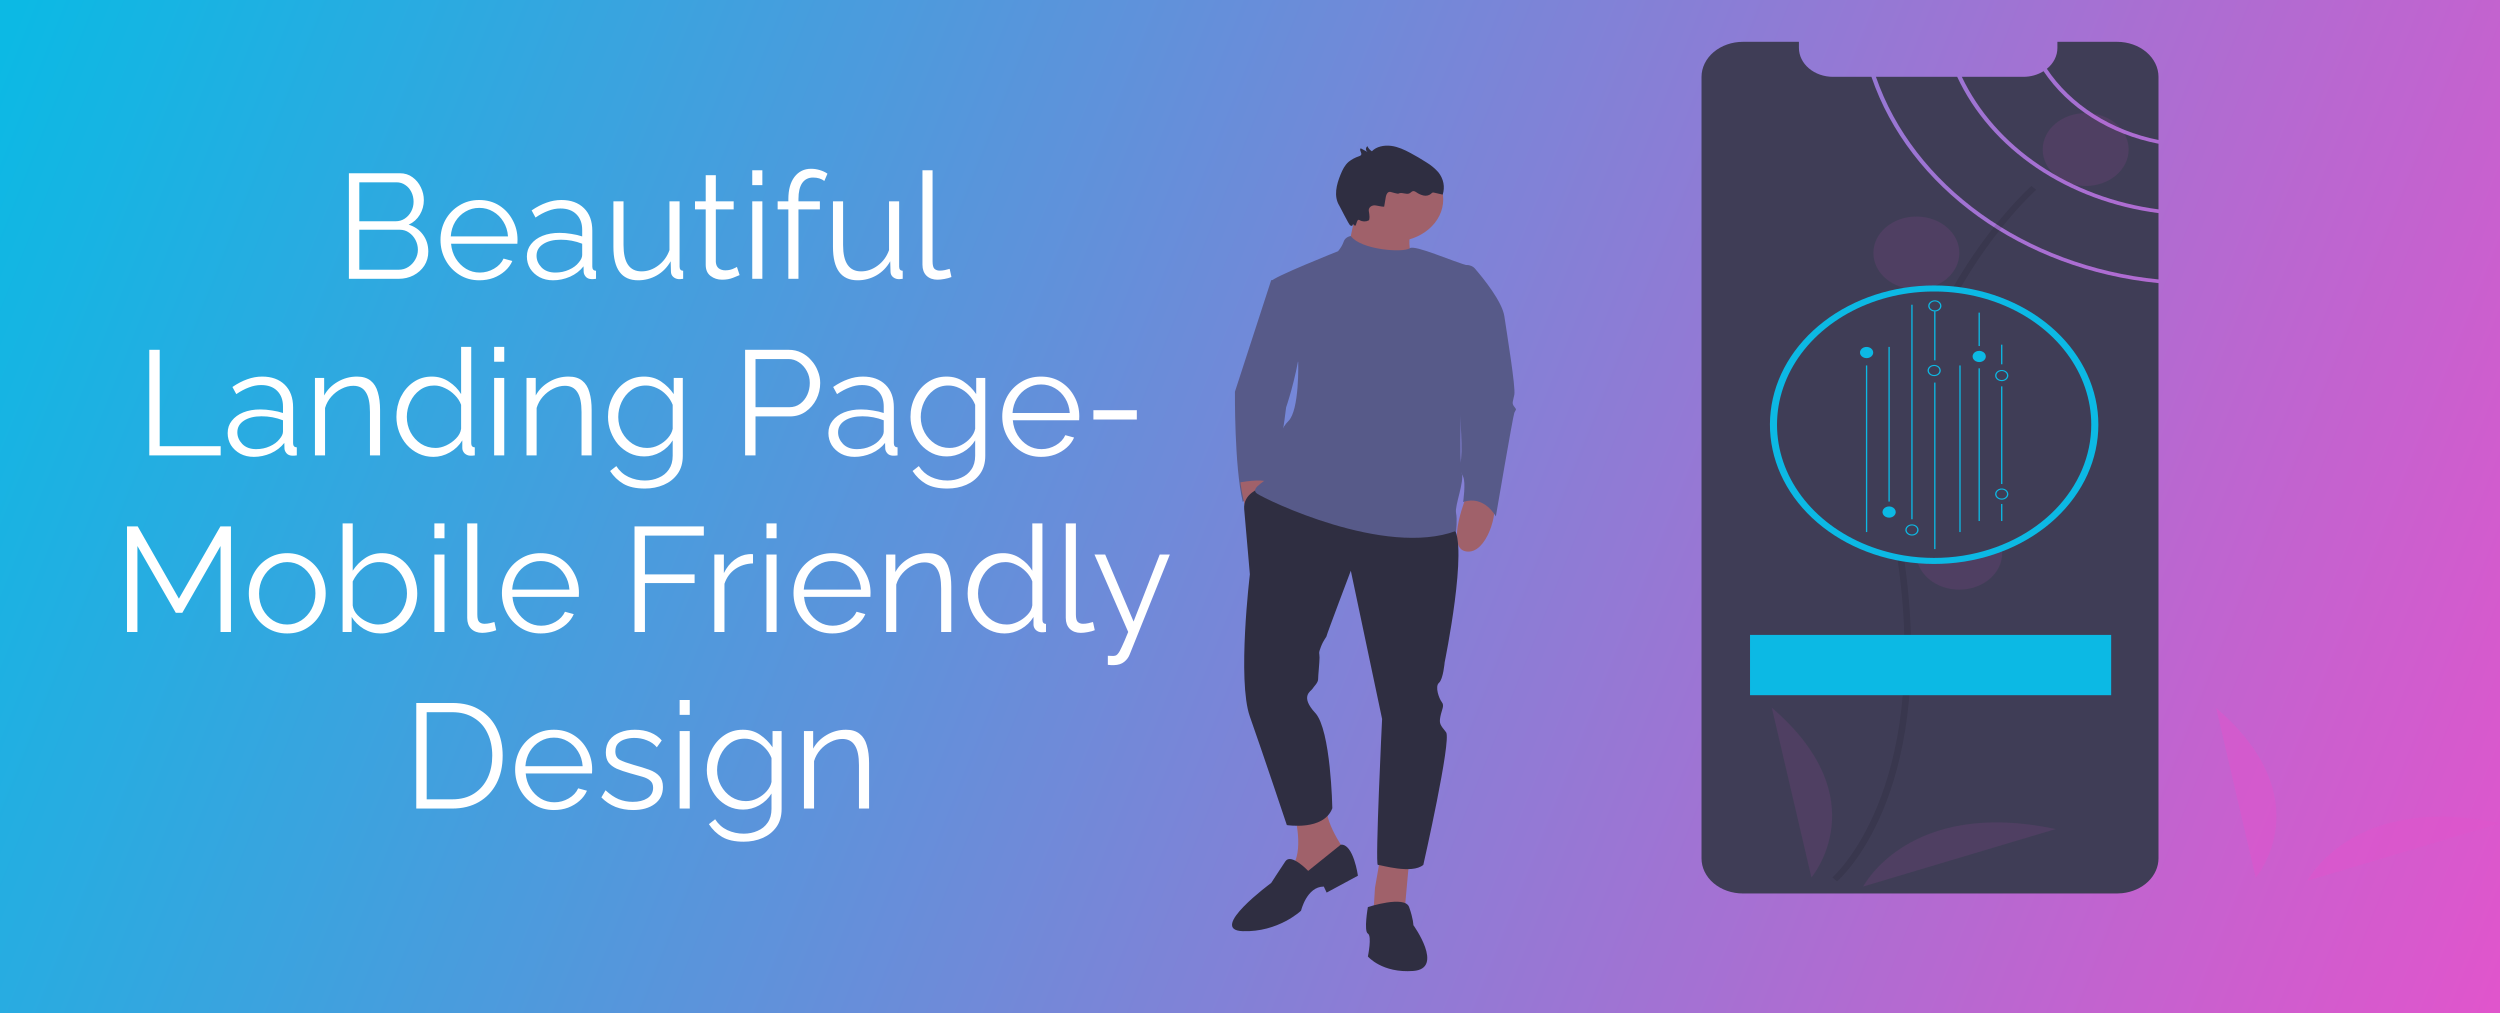 <svg width="538" height="218" viewBox="0 0 538 218" fill="none" xmlns="http://www.w3.org/2000/svg">
<rect x="0" y="0" width="538" height="218" fill="#808080" stroke="none"/>
<g clip-path="url(#clip0)">
<rect width="538" height="218" fill="url(#paint0_linear)"/>
<g clip-path="url(#clip1)">
<path d="M275.397 60.293H273.562L265.759 84.291C265.759 84.291 265.606 100.246 267.442 108.029C267.442 108.029 270.502 104.656 272.644 104.656C274.785 104.656 276.774 87.663 276.774 87.663C276.774 87.663 285.188 63.406 275.397 60.293Z" fill="#575A89"/>
<path d="M315.786 106.213C315.786 106.213 310.89 117.888 315.48 118.666C320.069 119.444 322.517 109.586 321.293 108.288C320.069 106.991 315.786 106.213 315.786 106.213Z" fill="#A0616A"/>
<path d="M266.944 103.801C266.944 103.801 268.32 116.137 272.868 115.199C277.416 114.261 274.726 104.448 272.97 103.711C271.215 102.973 266.944 103.801 266.944 103.801Z" fill="#A0616A"/>
<path d="M278.763 176.001C278.763 176.001 280.905 184.822 277.233 187.157C273.562 189.492 278.457 194.421 278.457 194.421L290.084 184.044C290.084 184.044 285.188 177.558 285.494 173.666L278.763 176.001Z" fill="#A0616A"/>
<path d="M297.121 184.044L295.897 191.048L295.591 195.978L302.323 195.459L303.241 185.341L297.121 184.044Z" fill="#A0616A"/>
<path d="M271.215 105.037C271.215 105.037 267.442 106.213 267.748 109.586C268.054 112.958 268.972 123.595 268.972 123.595C268.972 123.595 266.218 146.425 268.972 154.208C271.726 161.992 276.927 177.558 276.927 177.558C276.927 177.558 284.882 178.855 286.718 173.926C286.718 173.926 286.412 157.062 283.047 153.43C279.681 149.798 282.129 148.76 282.435 148.241C282.741 147.723 283.659 146.944 283.659 146.166C283.659 145.388 283.965 142.534 283.965 141.496C283.965 140.458 283.659 140.718 284.271 139.161C284.882 137.605 285.494 137.086 285.494 136.826C285.494 136.567 290.696 122.817 290.696 122.817L297.427 154.727C297.427 154.727 295.897 186.119 296.509 186.119C297.121 186.119 303.853 188.194 306.301 186.119C306.301 186.119 312.42 159.138 311.196 157.581C309.972 156.025 309.666 155.765 309.972 154.208C310.278 152.652 310.89 151.874 310.278 151.095C309.666 150.317 308.748 147.723 309.666 146.944C310.584 146.166 310.89 142.534 310.89 142.534C310.89 142.534 316.092 117.109 312.726 113.477C309.36 109.845 271.215 105.037 271.215 105.037Z" fill="#2F2E41"/>
<path d="M281.517 187.416C281.517 187.416 277.845 183.525 276.621 185.341C275.397 187.157 273.562 190.011 273.562 190.011C273.562 190.011 259.793 200.129 267.442 200.388C275.091 200.647 279.987 195.978 279.987 195.978C279.987 195.978 281.211 190.789 284.883 190.789L285.494 192.086L292.226 188.454C292.226 188.454 291.278 181.566 288.539 181.767L281.517 187.416Z" fill="#2F2E41"/>
<path d="M294.368 195.199C294.368 195.199 302.323 192.605 303.241 195.199C304.159 197.794 304.159 199.091 304.159 199.091C304.159 199.091 310.89 208.43 304.159 208.949C297.427 209.468 294.368 205.836 294.368 205.836C294.368 205.836 295.286 201.426 294.368 200.907C293.45 200.388 294.368 195.199 294.368 195.199Z" fill="#2F2E41"/>
<path d="M299.875 51.991C305.79 51.991 310.584 47.926 310.584 42.911C310.584 37.896 305.79 33.831 299.875 33.831C293.961 33.831 289.166 37.896 289.166 42.911C289.166 47.926 293.961 51.991 299.875 51.991Z" fill="#A0616A"/>
<path d="M291.92 44.986L289.778 55.104L304.771 58.218C304.771 58.218 301.252 50.824 305.077 47.581C306.044 46.76 291.92 44.986 291.92 44.986Z" fill="#A0616A"/>
<path d="M290.691 50.794C290.329 50.852 289.995 50.995 289.725 51.206C289.455 51.418 289.262 51.69 289.166 51.991C288.899 52.736 288.485 53.438 287.942 54.067C287.942 54.067 273.562 59.774 273.562 60.553C273.562 61.331 279.375 77.935 279.375 77.935C279.375 77.935 279.681 88.312 277.233 90.647C274.785 92.982 272.338 101.543 272.95 102.321C273.562 103.1 268.666 104.916 270.502 106.213C272.338 107.51 298.039 119.963 313.338 114.255C313.338 114.255 313.644 111.921 313.338 110.364C313.032 108.807 315.174 103.619 314.562 101.803C313.95 99.987 314.562 81.307 314.562 81.307L317.715 59.189C317.775 58.769 317.659 58.344 317.387 57.989C317.114 57.635 316.703 57.373 316.226 57.249C312.699 56.341 304.521 52.62 303.394 53.418C301.934 54.452 292.827 53.748 290.691 50.794Z" fill="#575A89"/>
<path d="M314.868 57.18L314.887 57.173C315.325 57.024 315.808 57.003 316.262 57.113C316.715 57.224 317.112 57.458 317.39 57.781C319.286 59.981 323.277 64.925 323.741 68.076C324.353 72.227 326.189 83.383 325.883 84.939C325.577 86.496 325.271 86.755 325.883 87.534C326.495 88.312 326.189 88.053 325.883 88.831C325.577 89.609 321.905 111.142 321.905 111.142C321.905 111.142 319.457 106.472 314.868 108.029C314.868 108.029 315.48 103.878 314.868 102.581C314.256 101.284 313.644 100.505 314.256 99.468C314.868 98.43 314.256 88.312 313.95 87.274C313.644 86.237 313.95 80.788 313.95 80.788L311.196 70.152L314.868 57.18Z" fill="#575A89"/>
<path d="M297.875 44.457L298.237 42.319C298.321 41.82 298.665 41.165 299.237 41.301C299.723 41.416 300.783 41.769 300.96 41.662C301.625 41.263 302.63 41.961 303.329 41.607C303.621 41.458 303.812 41.14 304.152 41.119C304.381 41.131 304.596 41.214 304.757 41.351C305.211 41.685 305.745 41.932 306.323 42.072C306.613 42.139 306.918 42.139 307.208 42.072C307.498 42.005 307.761 41.874 307.971 41.691C308.045 41.594 308.145 41.513 308.262 41.454C308.401 41.421 308.548 41.426 308.682 41.471L310.467 41.883C310.729 41.076 310.783 40.23 310.625 39.404C310.466 38.577 310.099 37.789 309.549 37.094C308.825 36.261 307.947 35.532 306.949 34.935C305.844 34.222 304.703 33.552 303.527 32.923C302.239 32.234 300.874 31.583 299.368 31.39C297.863 31.196 296.178 31.543 295.231 32.553C294.785 32.28 294.451 31.897 294.272 31.456C294.166 31.538 294.083 31.638 294.027 31.751C293.972 31.863 293.947 31.984 293.953 32.106C293.959 32.227 293.996 32.346 294.062 32.454C294.128 32.562 294.222 32.657 294.336 32.731L292.826 31.913C292.402 32.291 293.231 32.976 292.869 33.398C292.76 33.503 292.619 33.581 292.463 33.623C291.643 33.894 290.892 34.295 290.249 34.805C289.381 35.543 288.91 36.544 288.506 37.528C287.606 39.716 286.952 42.226 288.231 44.274C288.375 44.506 290.288 48.339 290.543 48.489C291.404 48.994 290.844 47.771 291.461 48.489C291.945 49.051 291.854 46.898 292.574 47.371C292.856 47.542 293.19 47.64 293.537 47.653C293.883 47.666 294.227 47.594 294.526 47.445C294.824 47.27 294.728 46.296 294.567 45.401C294.536 45.231 294.555 45.057 294.622 44.894C294.689 44.732 294.802 44.585 294.951 44.468C295.101 44.351 295.281 44.267 295.478 44.223C295.674 44.179 295.881 44.177 296.079 44.216C296.975 44.395 297.86 44.548 297.875 44.457Z" fill="#2F2E41"/>
<path d="M464.509 45.058V30.935C459.334 29.927 454.463 28.019 450.204 25.331C445.945 22.643 442.391 19.233 439.768 15.32L439.768 15.32C438.509 16.111 436.983 16.537 435.417 16.534H422.19C425.72 23.993 431.477 30.545 438.897 35.546C446.316 40.547 455.143 43.825 464.509 45.058V45.058Z" fill="#3F3D56"/>
<path d="M464.509 30.125V16.557C464.509 15.565 464.279 14.582 463.831 13.665C463.383 12.748 462.727 11.915 461.899 11.213C461.071 10.511 460.089 9.954 459.007 9.575C457.925 9.195 456.766 9 455.596 9H442.754V10.31C442.755 11.15 442.555 11.982 442.166 12.755C441.777 13.528 441.207 14.226 440.49 14.806C443.027 18.628 446.472 21.963 450.606 24.6C454.74 27.237 459.474 29.118 464.509 30.125V30.125Z" fill="#3F3D56"/>
<path d="M402.736 16.534H394.465C392.519 16.534 390.653 15.877 389.277 14.71C387.901 13.543 387.128 11.96 387.128 10.31V9H375.079C373.909 9 372.749 9.195 371.668 9.575C370.587 9.955 369.604 10.511 368.776 11.213C367.949 11.915 367.292 12.748 366.844 13.665C366.396 14.582 366.166 15.565 366.166 16.557V184.723C366.165 185.716 366.395 186.698 366.842 187.616C367.29 188.533 367.946 189.366 368.774 190.067C369.602 190.769 370.585 191.325 371.667 191.704C372.749 192.083 373.909 192.277 375.079 192.275H455.596C455.963 192.276 456.33 192.257 456.694 192.218C458.85 191.99 460.833 191.103 462.272 189.723C463.711 188.343 464.506 186.565 464.509 184.723V60.928C435.224 58.051 410.823 40.334 402.736 16.534Z" fill="#3F3D56"/>
<path d="M421.187 16.534H403.703C411.75 39.893 435.732 57.273 464.509 60.137V45.863C454.892 44.616 445.83 41.251 438.228 36.104C430.625 30.958 424.749 24.209 421.187 16.534V16.534Z" fill="#3F3D56"/>
<path opacity="0.1" d="M395.322 189.675C395.544 189.489 400.807 184.969 405.269 174.244C409.362 164.405 413.493 147.247 409.924 121.381C403.162 72.38 437.837 41.152 438.189 40.842L437.162 40.006C437.073 40.085 428.158 48.032 420.226 61.982C409.726 80.481 405.662 101.134 408.511 121.522C415.261 170.439 394.528 188.642 394.318 188.821L395.322 189.675Z" fill="black"/>
<path opacity="0.1" d="M448.836 40.021C453.943 40.021 458.083 36.511 458.083 32.18C458.083 27.85 453.943 24.34 448.836 24.34C443.729 24.34 439.589 27.85 439.589 32.18C439.589 36.511 443.729 40.021 448.836 40.021Z" fill="#E055CC"/>
<path opacity="0.1" d="M412.405 62.28C417.513 62.28 421.653 58.769 421.653 54.439C421.653 50.109 417.513 46.598 412.405 46.598C407.298 46.598 403.158 50.109 403.158 54.439C403.158 58.769 407.298 62.28 412.405 62.28Z" fill="#E055CC"/>
<path opacity="0.1" d="M426.355 85.035C431.462 85.035 435.602 81.524 435.602 77.194C435.602 72.864 431.462 69.353 426.355 69.353C421.248 69.353 417.108 72.864 417.108 77.194C417.108 81.524 421.248 85.035 426.355 85.035Z" fill="black"/>
<path opacity="0.1" d="M398.305 95.991C403.412 95.991 407.552 92.48 407.552 88.15C407.552 83.82 403.412 80.309 398.305 80.309C393.198 80.309 389.058 83.82 389.058 88.15C389.058 92.48 393.198 95.991 398.305 95.991Z" fill="black"/>
<path opacity="0.1" d="M421.623 126.894C426.73 126.894 430.871 123.383 430.871 119.053C430.871 114.723 426.73 111.212 421.623 111.212C416.516 111.212 412.376 114.723 412.376 119.053C412.376 123.383 416.516 126.894 421.623 126.894Z" fill="#E055CC"/>
<path opacity="0.1" d="M389.814 188.832C389.814 188.832 404.197 171.943 381.296 152.301L389.814 188.832Z" fill="#E055CC"/>
<path opacity="0.1" d="M400.96 190.779C400.96 190.779 410.79 171.687 442.384 178.409L400.96 190.779Z" fill="#E055CC"/>
<path d="M454.323 136.632H376.606V149.604H454.323V136.632Z" fill="#0CB9E4"/>
<path d="M416.229 61.43C407.445 61.431 398.977 64.205 392.474 69.212C385.971 74.218 381.9 81.098 381.054 88.511C380.207 95.924 382.647 103.339 387.897 109.31C393.147 115.281 400.831 119.38 409.452 120.809C409.515 120.82 409.58 120.83 409.645 120.84C410.663 121.004 411.696 121.129 412.743 121.215C412.808 121.221 412.872 121.227 412.937 121.231C413.958 121.311 414.99 121.354 416.035 121.359C416.1 121.36 416.164 121.36 416.229 121.36C417.273 121.36 418.306 121.322 419.327 121.246C419.392 121.242 419.456 121.237 419.521 121.231C420.568 121.15 421.6 121.03 422.619 120.871C422.684 120.861 422.749 120.851 422.813 120.84C431.459 119.449 439.183 115.374 444.472 109.41C449.762 103.446 452.237 96.024 451.414 88.594C450.591 81.165 446.528 74.263 440.021 69.24C433.513 64.216 425.03 61.431 416.229 61.43H416.229Z" fill="#0CB9E4"/>
<path d="M450.039 91.395C450.038 98.072 447.29 104.539 442.268 109.682C437.245 114.824 430.264 118.32 422.528 119.565C422.467 119.576 422.405 119.585 422.343 119.595C421.369 119.746 420.381 119.861 419.379 119.939C419.316 119.945 419.255 119.95 419.193 119.953C418.217 120.026 417.229 120.062 416.229 120.063C416.167 120.063 416.106 120.063 416.044 120.062C415.045 120.058 414.057 120.017 413.08 119.939C413.018 119.935 412.956 119.93 412.894 119.924C411.893 119.842 410.905 119.722 409.93 119.565C409.868 119.556 409.806 119.546 409.745 119.536C403.454 118.494 397.642 115.957 392.986 112.222C388.33 108.486 385.022 103.705 383.449 98.437C381.875 93.168 382.1 87.629 384.097 82.464C386.094 77.3 389.782 72.723 394.729 69.268C399.677 65.812 405.681 63.62 412.042 62.948C418.403 62.275 424.858 63.15 430.655 65.469C436.452 67.788 441.352 71.457 444.784 76.047C448.216 80.637 450.039 85.96 450.039 91.395V91.395Z" fill="#3F3D56"/>
<path d="M411.45 115.255C411.168 115.255 410.892 115.184 410.658 115.051C410.423 114.918 410.24 114.73 410.133 114.509C410.025 114.288 409.996 114.045 410.051 113.81C410.106 113.576 410.242 113.361 410.442 113.192C410.641 113.022 410.895 112.907 411.171 112.861C411.448 112.814 411.735 112.838 411.995 112.93C412.256 113.021 412.478 113.176 412.635 113.375C412.792 113.573 412.875 113.807 412.875 114.046C412.875 114.367 412.724 114.674 412.457 114.9C412.19 115.127 411.828 115.255 411.45 115.255V115.255ZM411.45 113.079C411.224 113.079 411.004 113.136 410.816 113.242C410.628 113.348 410.482 113.499 410.396 113.676C410.31 113.853 410.287 114.047 410.331 114.235C410.375 114.422 410.484 114.595 410.643 114.73C410.803 114.865 411.006 114.957 411.227 114.995C411.448 115.032 411.678 115.013 411.886 114.94C412.094 114.866 412.273 114.742 412.398 114.583C412.523 114.424 412.59 114.237 412.59 114.046C412.59 113.79 412.469 113.544 412.256 113.363C412.042 113.181 411.752 113.08 411.45 113.079V113.079Z" fill="#0CB9E4"/>
<path d="M416.514 82.33H416.229V118.168H416.514V82.33Z" fill="#0CB9E4"/>
<path d="M416.514 66.967H416.229V77.54H416.514V66.967Z" fill="#0CB9E4"/>
<path d="M401.831 78.643H401.546V114.498H401.831V78.643Z" fill="#0CB9E4"/>
<path d="M421.931 78.643H421.646V114.498H421.931V78.643Z" fill="#0CB9E4"/>
<path d="M406.678 74.654H406.393V107.936H406.678V74.654Z" fill="#0CB9E4"/>
<path d="M411.592 65.577H411.307V111.75H411.592V65.577Z" fill="#0CB9E4"/>
<path d="M426.065 67.281H425.78V74.466H426.065V67.281Z" fill="#0CB9E4"/>
<path d="M426.065 79.263H425.78V112.125H426.065V79.263Z" fill="#0CB9E4"/>
<path d="M430.912 74.171H430.627V78.401H430.912V74.171Z" fill="#0CB9E4"/>
<path d="M430.912 83.146H430.627V104.16H430.912V83.146Z" fill="#0CB9E4"/>
<path d="M430.912 108.455H430.627V112.125H430.912V108.455Z" fill="#0CB9E4"/>
<path d="M406.535 111.399C406.253 111.399 405.978 111.329 405.743 111.196C405.509 111.063 405.326 110.874 405.218 110.653C405.11 110.432 405.082 110.189 405.137 109.955C405.192 109.72 405.328 109.505 405.527 109.336C405.727 109.167 405.981 109.052 406.257 109.005C406.534 108.959 406.82 108.983 407.081 109.074C407.341 109.165 407.564 109.32 407.721 109.519C407.877 109.718 407.961 109.952 407.961 110.191C407.96 110.511 407.81 110.818 407.543 111.045C407.276 111.272 406.913 111.399 406.535 111.399Z" fill="#0CB9E4"/>
<path d="M416.229 80.94C415.947 80.94 415.672 80.869 415.437 80.736C415.203 80.603 415.02 80.414 414.912 80.194C414.804 79.973 414.776 79.73 414.831 79.495C414.886 79.261 415.022 79.045 415.221 78.876C415.42 78.707 415.674 78.592 415.951 78.546C416.228 78.499 416.514 78.523 416.775 78.614C417.035 78.706 417.258 78.861 417.414 79.059C417.571 79.258 417.655 79.492 417.655 79.731C417.654 80.051 417.504 80.359 417.237 80.585C416.969 80.812 416.607 80.939 416.229 80.94V80.94ZM416.229 78.764C416.004 78.764 415.783 78.821 415.595 78.927C415.408 79.033 415.262 79.184 415.175 79.361C415.089 79.538 415.067 79.732 415.111 79.92C415.155 80.107 415.263 80.279 415.423 80.415C415.582 80.55 415.785 80.642 416.007 80.679C416.228 80.717 416.457 80.698 416.666 80.624C416.874 80.551 417.052 80.427 417.177 80.268C417.303 80.109 417.37 79.922 417.37 79.731C417.369 79.475 417.249 79.229 417.035 79.047C416.821 78.866 416.531 78.764 416.229 78.764V78.764Z" fill="#0CB9E4"/>
<path d="M416.372 67.039C416.09 67.039 415.814 66.969 415.58 66.836C415.345 66.703 415.162 66.514 415.055 66.293C414.947 66.072 414.918 65.829 414.973 65.595C415.028 65.36 415.164 65.145 415.364 64.976C415.563 64.807 415.817 64.692 416.094 64.645C416.37 64.599 416.657 64.623 416.917 64.714C417.178 64.805 417.4 64.96 417.557 65.159C417.714 65.358 417.797 65.592 417.797 65.831C417.797 66.151 417.646 66.458 417.379 66.685C417.112 66.912 416.75 67.039 416.372 67.039ZM416.372 64.864C416.146 64.864 415.926 64.92 415.738 65.027C415.55 65.133 415.404 65.284 415.318 65.461C415.232 65.637 415.209 65.832 415.253 66.019C415.297 66.207 415.406 66.379 415.565 66.514C415.725 66.65 415.928 66.742 416.149 66.779C416.37 66.816 416.6 66.797 416.808 66.724C417.016 66.651 417.195 66.527 417.32 66.368C417.445 66.209 417.512 66.022 417.512 65.831C417.512 65.574 417.391 65.329 417.178 65.147C416.964 64.966 416.674 64.864 416.372 64.864V64.864Z" fill="#0CB9E4"/>
<path d="M430.77 107.531C430.488 107.531 430.212 107.461 429.978 107.328C429.743 107.195 429.56 107.006 429.453 106.785C429.345 106.564 429.316 106.321 429.371 106.087C429.426 105.853 429.562 105.637 429.762 105.468C429.961 105.299 430.215 105.184 430.491 105.137C430.768 105.091 431.055 105.115 431.315 105.206C431.576 105.298 431.798 105.452 431.955 105.651C432.111 105.85 432.195 106.084 432.195 106.323C432.195 106.643 432.044 106.95 431.777 107.177C431.51 107.404 431.148 107.531 430.77 107.531V107.531ZM430.77 105.356C430.544 105.356 430.324 105.413 430.136 105.519C429.948 105.625 429.802 105.776 429.716 105.953C429.63 106.129 429.607 106.324 429.651 106.511C429.695 106.699 429.804 106.871 429.963 107.007C430.123 107.142 430.326 107.234 430.547 107.271C430.768 107.308 430.998 107.289 431.206 107.216C431.414 107.143 431.592 107.019 431.718 106.86C431.843 106.701 431.91 106.514 431.91 106.323C431.91 106.066 431.789 105.821 431.576 105.639C431.362 105.458 431.072 105.356 430.77 105.356V105.356Z" fill="#0CB9E4"/>
<path d="M401.689 77.072C401.407 77.072 401.131 77.001 400.897 76.868C400.662 76.735 400.479 76.546 400.372 76.326C400.264 76.105 400.235 75.862 400.29 75.627C400.345 75.393 400.481 75.177 400.681 75.008C400.88 74.839 401.134 74.724 401.41 74.678C401.687 74.631 401.974 74.655 402.234 74.746C402.495 74.838 402.717 74.993 402.874 75.192C403.03 75.39 403.114 75.624 403.114 75.863C403.114 76.183 402.963 76.491 402.696 76.717C402.429 76.944 402.067 77.071 401.689 77.072V77.072Z" fill="#0CB9E4"/>
<path d="M430.77 82.028C430.488 82.028 430.212 81.957 429.978 81.824C429.743 81.691 429.56 81.502 429.453 81.281C429.345 81.061 429.316 80.817 429.371 80.583C429.426 80.349 429.562 80.133 429.762 79.964C429.961 79.795 430.215 79.68 430.491 79.633C430.768 79.587 431.055 79.611 431.315 79.702C431.576 79.794 431.798 79.948 431.955 80.147C432.111 80.346 432.195 80.58 432.195 80.819C432.195 81.139 432.044 81.447 431.777 81.673C431.51 81.9 431.148 82.027 430.77 82.028ZM430.77 79.852C430.544 79.852 430.324 79.909 430.136 80.015C429.948 80.121 429.802 80.272 429.716 80.449C429.63 80.626 429.607 80.82 429.651 81.007C429.695 81.195 429.804 81.367 429.963 81.503C430.123 81.638 430.326 81.73 430.547 81.767C430.768 81.805 430.998 81.785 431.206 81.712C431.414 81.639 431.592 81.515 431.718 81.356C431.843 81.197 431.91 81.01 431.91 80.819C431.91 80.562 431.789 80.317 431.576 80.135C431.362 79.954 431.072 79.852 430.77 79.852V79.852Z" fill="#0CB9E4"/>
<path d="M425.923 77.918C425.641 77.918 425.365 77.847 425.131 77.714C424.896 77.581 424.714 77.393 424.606 77.172C424.498 76.951 424.47 76.708 424.525 76.473C424.58 76.239 424.715 76.023 424.915 75.855C425.114 75.685 425.368 75.57 425.645 75.524C425.921 75.477 426.208 75.501 426.468 75.593C426.729 75.684 426.951 75.839 427.108 76.038C427.265 76.236 427.348 76.47 427.348 76.709C427.348 77.03 427.198 77.337 426.93 77.563C426.663 77.79 426.301 77.918 425.923 77.918V77.918Z" fill="#0CB9E4"/>
<path opacity="0.5" d="M485.43 188.886C485.43 188.886 499.812 171.997 476.912 152.355L485.43 188.886Z" fill="#E055CC"/>
<path opacity="0.5" d="M496.576 189.536C496.576 189.536 506.406 170.444 538 177.166L496.576 189.536Z" fill="#E055CC"/>
</g>
<path d="M92.17 54.144C92.17 55.275 91.882 56.288 91.306 57.184C90.73 58.059 89.952 58.752 88.97 59.264C88.01 59.755 86.954 60 85.802 60H75.082V37.28H86.026C87.093 37.28 88.01 37.568 88.778 38.144C89.546 38.699 90.144 39.424 90.57 40.32C90.997 41.195 91.21 42.112 91.21 43.072C91.21 44.203 90.922 45.248 90.346 46.208C89.77 47.168 88.97 47.883 87.946 48.352C89.226 48.736 90.25 49.451 91.018 50.496C91.786 51.541 92.17 52.757 92.17 54.144ZM77.322 39.232V47.616H85.13C85.877 47.616 86.538 47.424 87.114 47.04C87.712 46.635 88.17 46.123 88.49 45.504C88.832 44.864 89.002 44.171 89.002 43.424C89.002 42.656 88.842 41.952 88.522 41.312C88.202 40.672 87.765 40.171 87.21 39.808C86.656 39.424 86.026 39.232 85.322 39.232H77.322ZM89.93 53.76C89.93 53.013 89.76 52.309 89.418 51.648C89.077 50.987 88.608 50.453 88.01 50.048C87.434 49.643 86.773 49.44 86.026 49.44H77.322V58.048H85.802C86.57 58.048 87.264 57.845 87.882 57.44C88.501 57.035 88.992 56.512 89.354 55.872C89.738 55.211 89.93 54.507 89.93 53.76ZM103.147 60.32C101.547 60.32 100.118 59.925 98.859 59.136C97.6 58.347 96.608 57.291 95.883 55.968C95.157 54.645 94.795 53.195 94.795 51.616C94.795 50.059 95.147 48.629 95.851 47.328C96.576 46.027 97.568 44.992 98.827 44.224C100.086 43.435 101.515 43.04 103.115 43.04C104.758 43.04 106.198 43.435 107.435 44.224C108.672 45.013 109.632 46.059 110.315 47.36C111.019 48.64 111.371 50.048 111.371 51.584C111.371 51.925 111.36 52.213 111.339 52.448H97.067C97.174 53.643 97.515 54.709 98.091 55.648C98.667 56.565 99.403 57.301 100.299 57.856C101.195 58.389 102.176 58.656 103.243 58.656C104.331 58.656 105.355 58.379 106.315 57.824C107.275 57.269 107.958 56.544 108.363 55.648L110.251 56.16C109.91 56.971 109.376 57.696 108.651 58.336C107.947 58.955 107.126 59.445 106.187 59.808C105.248 60.149 104.235 60.32 103.147 60.32ZM97.003 50.88H109.323C109.238 49.685 108.907 48.629 108.331 47.712C107.755 46.773 107.019 46.048 106.123 45.536C105.227 45.003 104.235 44.736 103.147 44.736C102.059 44.736 101.067 45.003 100.171 45.536C99.275 46.048 98.539 46.773 97.963 47.712C97.408 48.629 97.088 49.685 97.003 50.88ZM113.384 55.2C113.384 54.176 113.683 53.291 114.28 52.544C114.877 51.776 115.699 51.179 116.744 50.752C117.811 50.325 119.037 50.112 120.424 50.112C121.235 50.112 122.077 50.187 122.952 50.336C123.827 50.464 124.605 50.645 125.288 50.88V49.472C125.288 48.064 124.872 46.944 124.04 46.112C123.208 45.28 122.056 44.864 120.584 44.864C119.709 44.864 118.835 45.035 117.96 45.376C117.085 45.696 116.179 46.176 115.24 46.816L114.408 45.28C115.496 44.533 116.563 43.979 117.608 43.616C118.653 43.232 119.72 43.04 120.808 43.04C122.856 43.04 124.477 43.627 125.672 44.8C126.867 45.973 127.464 47.595 127.464 49.664V57.376C127.464 57.952 127.731 58.251 128.264 58.272V60C127.795 60.064 127.464 60.085 127.272 60.064C126.739 60.043 126.333 59.872 126.056 59.552C125.779 59.232 125.629 58.891 125.608 58.528L125.576 57.312C124.829 58.272 123.859 59.019 122.664 59.552C121.469 60.064 120.253 60.32 119.016 60.32C117.928 60.32 116.957 60.096 116.104 59.648C115.251 59.179 114.579 58.56 114.088 57.792C113.619 57.003 113.384 56.139 113.384 55.2ZM124.552 56.48C125.043 55.904 125.288 55.371 125.288 54.88V52.448C123.816 51.872 122.28 51.584 120.68 51.584C119.123 51.584 117.864 51.893 116.904 52.512C115.944 53.131 115.464 53.973 115.464 55.04C115.464 55.957 115.816 56.789 116.52 57.536C117.245 58.283 118.248 58.656 119.528 58.656C120.573 58.656 121.544 58.453 122.44 58.048C123.357 57.643 124.061 57.12 124.552 56.48ZM132.006 53.12V43.328H134.182V52.736C134.182 56.512 135.472 58.4 138.054 58.4C139.334 58.4 140.528 57.984 141.638 57.152C142.768 56.32 143.579 55.211 144.07 53.824V43.328H146.246V57.376C146.246 57.952 146.502 58.251 147.014 58.272V60C146.758 60.043 146.555 60.064 146.406 60.064C146.278 60.064 146.139 60.064 145.99 60.064C145.542 60.021 145.158 59.851 144.838 59.552C144.539 59.253 144.39 58.891 144.39 58.464L144.326 56.224C143.6 57.525 142.608 58.539 141.35 59.264C140.112 59.968 138.768 60.32 137.318 60.32C133.776 60.32 132.006 57.92 132.006 53.12ZM159.166 59.2C158.91 59.307 158.44 59.499 157.758 59.776C157.075 60.053 156.286 60.192 155.39 60.192C154.451 60.192 153.63 59.925 152.926 59.392C152.222 58.859 151.87 58.059 151.87 56.992V45.056H149.566V43.328H151.87V37.696H154.046V43.328H157.886V45.056H154.046V56.384C154.088 57.003 154.302 57.461 154.686 57.76C155.091 58.037 155.55 58.176 156.062 58.176C156.659 58.176 157.192 58.08 157.662 57.888C158.152 57.675 158.462 57.525 158.59 57.44L159.166 59.2ZM161.884 39.84V36.64H164.06V39.84H161.884ZM161.884 60V43.328H164.06V60H161.884ZM169.653 60V45.056H167.349V43.328H169.653V42.88C169.653 40.832 170.09 39.232 170.965 38.08C171.861 36.907 173.056 36.32 174.549 36.32C175.189 36.32 175.818 36.416 176.437 36.608C177.077 36.8 177.621 37.056 178.069 37.376L177.397 38.944C176.757 38.453 175.946 38.208 174.965 38.208C173.962 38.208 173.184 38.603 172.629 39.392C172.096 40.181 171.829 41.323 171.829 42.816V43.328H176.437V45.056H171.829V60H169.653ZM179.256 53.12V43.328H181.432V52.736C181.432 56.512 182.722 58.4 185.304 58.4C186.584 58.4 187.778 57.984 188.888 57.152C190.018 56.32 190.829 55.211 191.32 53.824V43.328H193.496V57.376C193.496 57.952 193.752 58.251 194.264 58.272V60C194.008 60.043 193.805 60.064 193.656 60.064C193.528 60.064 193.389 60.064 193.24 60.064C192.792 60.021 192.408 59.851 192.088 59.552C191.789 59.253 191.64 58.891 191.64 58.464L191.576 56.224C190.85 57.525 189.858 58.539 188.6 59.264C187.362 59.968 186.018 60.32 184.568 60.32C181.026 60.32 179.256 57.92 179.256 53.12ZM198.512 36.64H200.688V56.224C200.688 57.056 200.826 57.6 201.104 57.856C201.402 58.112 201.776 58.24 202.224 58.24C202.608 58.24 202.992 58.197 203.376 58.112C203.781 58.027 204.112 57.941 204.368 57.856L204.752 59.616C204.346 59.787 203.845 59.925 203.248 60.032C202.672 60.139 202.17 60.192 201.744 60.192C200.762 60.192 199.973 59.904 199.376 59.328C198.8 58.752 198.512 57.963 198.512 56.96V36.64ZM32.129 98V75.28H34.369V96.016H47.489V98H32.129ZM48.993 93.2C48.993 92.176 49.292 91.291 49.889 90.544C50.487 89.776 51.308 89.179 52.353 88.752C53.42 88.325 54.647 88.112 56.033 88.112C56.844 88.112 57.687 88.187 58.562 88.336C59.436 88.464 60.215 88.645 60.898 88.88V87.472C60.898 86.064 60.481 84.944 59.65 84.112C58.818 83.28 57.666 82.864 56.194 82.864C55.319 82.864 54.444 83.035 53.569 83.376C52.695 83.696 51.788 84.176 50.849 84.816L50.017 83.28C51.105 82.533 52.172 81.979 53.218 81.616C54.263 81.232 55.33 81.04 56.417 81.04C58.465 81.04 60.087 81.627 61.282 82.8C62.476 83.973 63.074 85.595 63.074 87.664V95.376C63.074 95.952 63.34 96.251 63.873 96.272V98C63.404 98.064 63.074 98.085 62.882 98.064C62.348 98.043 61.943 97.872 61.666 97.552C61.388 97.232 61.239 96.891 61.218 96.528L61.185 95.312C60.439 96.272 59.468 97.019 58.273 97.552C57.079 98.064 55.863 98.32 54.626 98.32C53.538 98.32 52.567 98.096 51.714 97.648C50.86 97.179 50.188 96.56 49.697 95.792C49.228 95.003 48.993 94.139 48.993 93.2ZM60.161 94.48C60.652 93.904 60.898 93.371 60.898 92.88V90.448C59.425 89.872 57.889 89.584 56.289 89.584C54.732 89.584 53.474 89.893 52.514 90.512C51.553 91.131 51.074 91.973 51.074 93.04C51.074 93.957 51.425 94.789 52.13 95.536C52.855 96.283 53.858 96.656 55.138 96.656C56.183 96.656 57.154 96.453 58.05 96.048C58.967 95.643 59.671 95.12 60.161 94.48ZM81.791 98H79.615V88.688C79.615 86.725 79.316 85.296 78.719 84.4C78.143 83.483 77.247 83.024 76.031 83.024C75.178 83.024 74.335 83.237 73.503 83.664C72.671 84.069 71.935 84.635 71.295 85.36C70.676 86.064 70.228 86.875 69.951 87.792V98H67.775V81.328H69.759V85.104C70.42 83.888 71.391 82.907 72.671 82.16C73.951 81.413 75.338 81.04 76.831 81.04C78.068 81.04 79.05 81.339 79.775 81.936C80.5 82.512 81.012 83.344 81.311 84.432C81.631 85.499 81.791 86.768 81.791 88.24V98ZM85.311 89.712C85.311 88.133 85.631 86.693 86.271 85.392C86.933 84.069 87.839 83.013 88.991 82.224C90.143 81.435 91.455 81.04 92.927 81.04C94.314 81.04 95.551 81.413 96.639 82.16C97.749 82.885 98.613 83.771 99.231 84.816V74.64H101.407V95.376C101.407 95.952 101.663 96.251 102.175 96.272V98C101.749 98.064 101.418 98.085 101.183 98.064C100.714 98.043 100.309 97.872 99.967 97.552C99.647 97.211 99.487 96.827 99.487 96.4V94.768C98.826 95.856 97.93 96.72 96.799 97.36C95.669 98 94.495 98.32 93.279 98.32C92.127 98.32 91.061 98.085 90.079 97.616C89.098 97.147 88.245 96.507 87.519 95.696C86.815 94.885 86.271 93.968 85.887 92.944C85.503 91.899 85.311 90.821 85.311 89.712ZM99.231 92.272V87.12C98.954 86.352 98.506 85.659 97.887 85.04C97.269 84.4 96.565 83.899 95.775 83.536C95.007 83.152 94.239 82.96 93.471 82.96C92.277 82.96 91.231 83.291 90.335 83.952C89.461 84.592 88.778 85.435 88.287 86.48C87.797 87.504 87.551 88.581 87.551 89.712C87.551 90.907 87.818 92.016 88.351 93.04C88.906 94.064 89.653 94.885 90.591 95.504C91.53 96.101 92.586 96.4 93.759 96.4C94.485 96.4 95.242 96.219 96.031 95.856C96.842 95.472 97.546 94.971 98.143 94.352C98.762 93.733 99.125 93.04 99.231 92.272ZM106.338 77.84V74.64H108.514V77.84H106.338ZM106.338 98V81.328H108.514V98H106.338ZM127.322 98H125.146V88.688C125.146 86.725 124.848 85.296 124.25 84.4C123.674 83.483 122.778 83.024 121.562 83.024C120.709 83.024 119.866 83.237 119.034 83.664C118.202 84.069 117.466 84.635 116.826 85.36C116.208 86.064 115.76 86.875 115.482 87.792V98H113.306V81.328H115.29V85.104C115.952 83.888 116.922 82.907 118.202 82.16C119.482 81.413 120.869 81.04 122.362 81.04C123.6 81.04 124.581 81.339 125.306 81.936C126.032 82.512 126.544 83.344 126.842 84.432C127.162 85.499 127.322 86.768 127.322 88.24V98ZM138.651 98.224C137.499 98.224 136.443 97.989 135.483 97.52C134.544 97.051 133.723 96.421 133.019 95.632C132.336 94.821 131.803 93.904 131.419 92.88C131.035 91.856 130.843 90.8 130.843 89.712C130.843 88.155 131.173 86.725 131.835 85.424C132.496 84.101 133.403 83.045 134.555 82.256C135.728 81.445 137.072 81.04 138.587 81.04C140.016 81.04 141.253 81.403 142.299 82.128C143.365 82.853 144.261 83.749 144.987 84.816V81.328H146.939V98.064C146.939 99.621 146.565 100.923 145.819 101.968C145.072 103.013 144.08 103.803 142.843 104.336C141.605 104.869 140.251 105.136 138.779 105.136C136.859 105.136 135.312 104.795 134.139 104.112C132.987 103.429 132.037 102.512 131.291 101.36L132.635 100.304C133.296 101.349 134.171 102.128 135.259 102.64C136.368 103.152 137.541 103.408 138.779 103.408C139.867 103.408 140.859 103.205 141.755 102.8C142.672 102.416 143.397 101.829 143.931 101.04C144.485 100.251 144.763 99.259 144.763 98.064V94.768C144.123 95.813 143.248 96.656 142.139 97.296C141.029 97.915 139.867 98.224 138.651 98.224ZM139.259 96.4C140.133 96.4 140.965 96.197 141.755 95.792C142.544 95.387 143.205 94.875 143.739 94.256C144.293 93.616 144.635 92.955 144.763 92.272V87.12C144.443 86.309 143.984 85.595 143.387 84.976C142.789 84.336 142.107 83.845 141.339 83.504C140.571 83.141 139.792 82.96 139.003 82.96C137.765 82.96 136.699 83.301 135.803 83.984C134.928 84.645 134.245 85.499 133.755 86.544C133.285 87.568 133.051 88.635 133.051 89.744C133.051 90.939 133.328 92.048 133.883 93.072C134.437 94.075 135.184 94.885 136.123 95.504C137.061 96.101 138.107 96.4 139.259 96.4ZM160.348 98V75.28H169.756C170.737 75.28 171.633 75.483 172.444 75.888C173.276 76.293 173.991 76.848 174.588 77.552C175.207 78.235 175.676 79.003 175.996 79.856C176.337 80.688 176.508 81.541 176.508 82.416C176.508 83.653 176.231 84.827 175.676 85.936C175.121 87.024 174.353 87.909 173.372 88.592C172.391 89.275 171.249 89.616 169.948 89.616H162.588V98H160.348ZM162.588 87.632H169.852C170.748 87.632 171.527 87.387 172.188 86.896C172.849 86.405 173.361 85.765 173.724 84.976C174.087 84.187 174.268 83.333 174.268 82.416C174.268 81.477 174.055 80.624 173.628 79.856C173.201 79.067 172.636 78.437 171.932 77.968C171.249 77.499 170.492 77.264 169.66 77.264H162.588V87.632ZM178.275 93.2C178.275 92.176 178.573 91.291 179.171 90.544C179.768 89.776 180.589 89.179 181.635 88.752C182.701 88.325 183.928 88.112 185.315 88.112C186.125 88.112 186.968 88.187 187.843 88.336C188.717 88.464 189.496 88.645 190.179 88.88V87.472C190.179 86.064 189.763 84.944 188.931 84.112C188.099 83.28 186.947 82.864 185.475 82.864C184.6 82.864 183.725 83.035 182.851 83.376C181.976 83.696 181.069 84.176 180.131 84.816L179.299 83.28C180.387 82.533 181.453 81.979 182.499 81.616C183.544 81.232 184.611 81.04 185.699 81.04C187.747 81.04 189.368 81.627 190.563 82.8C191.757 83.973 192.355 85.595 192.355 87.664V95.376C192.355 95.952 192.621 96.251 193.155 96.272V98C192.685 98.064 192.355 98.085 192.163 98.064C191.629 98.043 191.224 97.872 190.947 97.552C190.669 97.232 190.52 96.891 190.499 96.528L190.467 95.312C189.72 96.272 188.749 97.019 187.555 97.552C186.36 98.064 185.144 98.32 183.907 98.32C182.819 98.32 181.848 98.096 180.995 97.648C180.141 97.179 179.469 96.56 178.979 95.792C178.509 95.003 178.275 94.139 178.275 93.2ZM189.443 94.48C189.933 93.904 190.179 93.371 190.179 92.88V90.448C188.707 89.872 187.171 89.584 185.571 89.584C184.013 89.584 182.755 89.893 181.795 90.512C180.835 91.131 180.355 91.973 180.355 93.04C180.355 93.957 180.707 94.789 181.411 95.536C182.136 96.283 183.139 96.656 184.419 96.656C185.464 96.656 186.435 96.453 187.331 96.048C188.248 95.643 188.952 95.12 189.443 94.48ZM203.744 98.224C202.592 98.224 201.536 97.989 200.576 97.52C199.638 97.051 198.816 96.421 198.112 95.632C197.43 94.821 196.896 93.904 196.512 92.88C196.128 91.856 195.936 90.8 195.936 89.712C195.936 88.155 196.267 86.725 196.928 85.424C197.59 84.101 198.496 83.045 199.648 82.256C200.822 81.445 202.166 81.04 203.68 81.04C205.11 81.04 206.347 81.403 207.392 82.128C208.459 82.853 209.355 83.749 210.08 84.816V81.328H212.032V98.064C212.032 99.621 211.659 100.923 210.912 101.968C210.166 103.013 209.174 103.803 207.936 104.336C206.699 104.869 205.344 105.136 203.872 105.136C201.952 105.136 200.406 104.795 199.232 104.112C198.08 103.429 197.131 102.512 196.384 101.36L197.728 100.304C198.39 101.349 199.264 102.128 200.352 102.64C201.462 103.152 202.635 103.408 203.872 103.408C204.96 103.408 205.952 103.205 206.848 102.8C207.766 102.416 208.491 101.829 209.024 101.04C209.579 100.251 209.856 99.259 209.856 98.064V94.768C209.216 95.813 208.342 96.656 207.232 97.296C206.123 97.915 204.96 98.224 203.744 98.224ZM204.352 96.4C205.227 96.4 206.059 96.197 206.848 95.792C207.638 95.387 208.299 94.875 208.832 94.256C209.387 93.616 209.728 92.955 209.856 92.272V87.12C209.536 86.309 209.078 85.595 208.48 84.976C207.883 84.336 207.2 83.845 206.432 83.504C205.664 83.141 204.886 82.96 204.096 82.96C202.859 82.96 201.792 83.301 200.896 83.984C200.022 84.645 199.339 85.499 198.848 86.544C198.379 87.568 198.144 88.635 198.144 89.744C198.144 90.939 198.422 92.048 198.976 93.072C199.531 94.075 200.278 94.885 201.216 95.504C202.155 96.101 203.2 96.4 204.352 96.4ZM224.038 98.32C222.438 98.32 221.008 97.925 219.75 97.136C218.491 96.347 217.499 95.291 216.774 93.968C216.048 92.645 215.686 91.195 215.686 89.616C215.686 88.059 216.038 86.629 216.742 85.328C217.467 84.027 218.459 82.992 219.718 82.224C220.976 81.435 222.406 81.04 224.006 81.04C225.648 81.04 227.088 81.435 228.326 82.224C229.563 83.013 230.523 84.059 231.206 85.36C231.91 86.64 232.262 88.048 232.262 89.584C232.262 89.925 232.251 90.213 232.23 90.448H217.958C218.064 91.643 218.406 92.709 218.982 93.648C219.558 94.565 220.294 95.301 221.19 95.856C222.086 96.389 223.067 96.656 224.134 96.656C225.222 96.656 226.246 96.379 227.206 95.824C228.166 95.269 228.848 94.544 229.254 93.648L231.142 94.16C230.8 94.971 230.267 95.696 229.542 96.336C228.838 96.955 228.016 97.445 227.078 97.808C226.139 98.149 225.126 98.32 224.038 98.32ZM217.894 88.88H230.214C230.128 87.685 229.798 86.629 229.222 85.712C228.646 84.773 227.91 84.048 227.014 83.536C226.118 83.003 225.126 82.736 224.038 82.736C222.95 82.736 221.958 83.003 221.062 83.536C220.166 84.048 219.43 84.773 218.854 85.712C218.299 86.629 217.979 87.685 217.894 88.88ZM235.299 90.288V88.272H244.643V90.288H235.299ZM47.46 136V117.504L39.236 131.872H37.828L29.572 117.504V136H27.332V113.28H29.636L38.5 128.832L47.428 113.28H49.7V136H47.46ZM61.801 136.32C60.201 136.32 58.772 135.925 57.513 135.136C56.276 134.347 55.305 133.301 54.601 132C53.897 130.677 53.545 129.248 53.545 127.712C53.545 126.155 53.897 124.725 54.601 123.424C55.326 122.101 56.307 121.045 57.545 120.256C58.803 119.445 60.222 119.04 61.801 119.04C63.401 119.04 64.82 119.445 66.057 120.256C67.316 121.045 68.297 122.101 69.001 123.424C69.726 124.725 70.089 126.155 70.089 127.712C70.089 129.248 69.737 130.677 69.033 132C68.329 133.301 67.347 134.347 66.089 135.136C64.852 135.925 63.422 136.32 61.801 136.32ZM55.753 127.744C55.753 128.981 56.02 130.112 56.553 131.136C57.108 132.139 57.843 132.939 58.761 133.536C59.678 134.112 60.691 134.4 61.801 134.4C62.91 134.4 63.923 134.101 64.841 133.504C65.758 132.907 66.494 132.096 67.049 131.072C67.603 130.048 67.881 128.917 67.881 127.68C67.881 126.443 67.603 125.312 67.049 124.288C66.494 123.264 65.758 122.453 64.841 121.856C63.923 121.259 62.91 120.96 61.801 120.96C60.713 120.96 59.71 121.269 58.793 121.888C57.876 122.485 57.139 123.296 56.585 124.32C56.03 125.344 55.753 126.485 55.753 127.744ZM81.888 136.32C80.587 136.32 79.382 135.989 78.272 135.328C77.163 134.645 76.299 133.792 75.68 132.768V136H73.728V112.64H75.904V122.816C76.651 121.685 77.547 120.779 78.592 120.096C79.638 119.392 80.853 119.04 82.24 119.04C83.413 119.04 84.459 119.285 85.376 119.776C86.315 120.267 87.115 120.928 87.776 121.76C88.438 122.571 88.939 123.499 89.28 124.544C89.621 125.568 89.792 126.624 89.792 127.712C89.792 129.269 89.44 130.699 88.736 132C88.053 133.301 87.115 134.347 85.92 135.136C84.725 135.925 83.382 136.32 81.888 136.32ZM81.376 134.4C82.592 134.4 83.659 134.08 84.576 133.44C85.515 132.8 86.251 131.979 86.784 130.976C87.317 129.952 87.584 128.864 87.584 127.712C87.584 126.539 87.328 125.44 86.816 124.416C86.326 123.392 85.632 122.56 84.736 121.92C83.84 121.28 82.805 120.96 81.632 120.96C80.331 120.96 79.179 121.376 78.176 122.208C77.195 123.04 76.438 124.011 75.904 125.12V130.304C76.011 131.072 76.363 131.765 76.96 132.384C77.558 133.003 78.261 133.493 79.072 133.856C79.883 134.219 80.651 134.4 81.376 134.4ZM93.478 115.84V112.64H95.654V115.84H93.478ZM93.478 136V119.328H95.654V136H93.478ZM100.543 112.64H102.719V132.224C102.719 133.056 102.858 133.6 103.135 133.856C103.434 134.112 103.807 134.24 104.255 134.24C104.639 134.24 105.023 134.197 105.407 134.112C105.812 134.027 106.143 133.941 106.399 133.856L106.783 135.616C106.378 135.787 105.876 135.925 105.279 136.032C104.703 136.139 104.202 136.192 103.775 136.192C102.794 136.192 102.004 135.904 101.407 135.328C100.831 134.752 100.543 133.963 100.543 132.96V112.64ZM116.366 136.32C114.766 136.32 113.336 135.925 112.078 135.136C110.819 134.347 109.827 133.291 109.102 131.968C108.376 130.645 108.014 129.195 108.014 127.616C108.014 126.059 108.366 124.629 109.07 123.328C109.795 122.027 110.787 120.992 112.046 120.224C113.304 119.435 114.734 119.04 116.334 119.04C117.976 119.04 119.416 119.435 120.654 120.224C121.891 121.013 122.851 122.059 123.534 123.36C124.238 124.64 124.59 126.048 124.59 127.584C124.59 127.925 124.579 128.213 124.558 128.448H110.286C110.392 129.643 110.734 130.709 111.31 131.648C111.886 132.565 112.622 133.301 113.518 133.856C114.414 134.389 115.395 134.656 116.462 134.656C117.55 134.656 118.574 134.379 119.534 133.824C120.494 133.269 121.176 132.544 121.582 131.648L123.47 132.16C123.128 132.971 122.595 133.696 121.87 134.336C121.166 134.955 120.344 135.445 119.406 135.808C118.467 136.149 117.454 136.32 116.366 136.32ZM110.222 126.88H122.542C122.456 125.685 122.126 124.629 121.55 123.712C120.974 122.773 120.238 122.048 119.342 121.536C118.446 121.003 117.454 120.736 116.366 120.736C115.278 120.736 114.286 121.003 113.39 121.536C112.494 122.048 111.758 122.773 111.182 123.712C110.627 124.629 110.307 125.685 110.222 126.88ZM136.551 136V113.28H151.463V115.264H138.791V123.616H149.479V125.472H138.791V136H136.551ZM162.048 121.248C160.597 121.291 159.317 121.696 158.208 122.464C157.12 123.232 156.352 124.288 155.904 125.632V136H153.728V119.328H155.776V123.328C156.352 122.155 157.109 121.205 158.048 120.48C159.008 119.755 160.021 119.349 161.088 119.264C161.301 119.243 161.483 119.232 161.632 119.232C161.781 119.232 161.92 119.243 162.048 119.264V121.248ZM164.947 115.84V112.64H167.123V115.84H164.947ZM164.947 136V119.328H167.123V136H164.947ZM179.116 136.32C177.516 136.32 176.086 135.925 174.828 135.136C173.569 134.347 172.577 133.291 171.852 131.968C171.126 130.645 170.764 129.195 170.764 127.616C170.764 126.059 171.116 124.629 171.82 123.328C172.545 122.027 173.537 120.992 174.796 120.224C176.054 119.435 177.484 119.04 179.084 119.04C180.726 119.04 182.166 119.435 183.404 120.224C184.641 121.013 185.601 122.059 186.284 123.36C186.988 124.64 187.34 126.048 187.34 127.584C187.34 127.925 187.329 128.213 187.308 128.448H173.036C173.142 129.643 173.484 130.709 174.06 131.648C174.636 132.565 175.372 133.301 176.268 133.856C177.164 134.389 178.145 134.656 179.212 134.656C180.3 134.656 181.324 134.379 182.284 133.824C183.244 133.269 183.926 132.544 184.332 131.648L186.22 132.16C185.878 132.971 185.345 133.696 184.62 134.336C183.916 134.955 183.094 135.445 182.156 135.808C181.217 136.149 180.204 136.32 179.116 136.32ZM172.972 126.88H185.292C185.206 125.685 184.876 124.629 184.3 123.712C183.724 122.773 182.988 122.048 182.092 121.536C181.196 121.003 180.204 120.736 179.116 120.736C178.028 120.736 177.036 121.003 176.14 121.536C175.244 122.048 174.508 122.773 173.932 123.712C173.377 124.629 173.057 125.685 172.972 126.88ZM204.713 136H202.537V126.688C202.537 124.725 202.238 123.296 201.641 122.4C201.065 121.483 200.169 121.024 198.953 121.024C198.1 121.024 197.257 121.237 196.425 121.664C195.593 122.069 194.857 122.635 194.217 123.36C193.598 124.064 193.15 124.875 192.873 125.792V136H190.697V119.328H192.681V123.104C193.342 121.888 194.313 120.907 195.593 120.16C196.873 119.413 198.26 119.04 199.753 119.04C200.99 119.04 201.972 119.339 202.697 119.936C203.422 120.512 203.934 121.344 204.233 122.432C204.553 123.499 204.713 124.768 204.713 126.24V136ZM208.233 127.712C208.233 126.133 208.553 124.693 209.193 123.392C209.854 122.069 210.761 121.013 211.913 120.224C213.065 119.435 214.377 119.04 215.849 119.04C217.236 119.04 218.473 119.413 219.561 120.16C220.67 120.885 221.534 121.771 222.153 122.816V112.64H224.329V133.376C224.329 133.952 224.585 134.251 225.097 134.272V136C224.67 136.064 224.34 136.085 224.105 136.064C223.636 136.043 223.23 135.872 222.889 135.552C222.569 135.211 222.409 134.827 222.409 134.4V132.768C221.748 133.856 220.852 134.72 219.721 135.36C218.59 136 217.417 136.32 216.201 136.32C215.049 136.32 213.982 136.085 213.001 135.616C212.02 135.147 211.166 134.507 210.441 133.696C209.737 132.885 209.193 131.968 208.809 130.944C208.425 129.899 208.233 128.821 208.233 127.712ZM222.153 130.272V125.12C221.876 124.352 221.428 123.659 220.809 123.04C220.19 122.4 219.486 121.899 218.697 121.536C217.929 121.152 217.161 120.96 216.393 120.96C215.198 120.96 214.153 121.291 213.257 121.952C212.382 122.592 211.7 123.435 211.209 124.48C210.718 125.504 210.473 126.581 210.473 127.712C210.473 128.907 210.74 130.016 211.273 131.04C211.828 132.064 212.574 132.885 213.513 133.504C214.452 134.101 215.508 134.4 216.681 134.4C217.406 134.4 218.164 134.219 218.953 133.856C219.764 133.472 220.468 132.971 221.065 132.352C221.684 131.733 222.046 131.04 222.153 130.272ZM229.355 112.64H231.531V132.224C231.531 133.056 231.67 133.6 231.947 133.856C232.246 134.112 232.619 134.24 233.067 134.24C233.451 134.24 233.835 134.197 234.219 134.112C234.625 134.027 234.955 133.941 235.211 133.856L235.595 135.616C235.19 135.787 234.689 135.925 234.091 136.032C233.515 136.139 233.014 136.192 232.587 136.192C231.606 136.192 230.817 135.904 230.219 135.328C229.643 134.752 229.355 133.963 229.355 132.96V112.64ZM238.407 141.12C238.706 141.141 238.994 141.152 239.271 141.152C239.548 141.173 239.751 141.163 239.879 141.12C240.135 141.099 240.37 140.949 240.583 140.672C240.818 140.416 241.095 139.925 241.415 139.2C241.756 138.496 242.215 137.429 242.791 136L235.527 119.328H237.831L243.943 133.76L249.575 119.328H251.751L243.111 140.832C242.876 141.451 242.482 141.984 241.927 142.432C241.372 142.88 240.636 143.115 239.719 143.136C239.527 143.157 239.324 143.157 239.111 143.136C238.898 143.136 238.663 143.115 238.407 143.072V141.12ZM89.582 174V151.28H97.294C99.705 151.28 101.71 151.792 103.31 152.816C104.932 153.819 106.148 155.184 106.958 156.912C107.769 158.619 108.174 160.517 108.174 162.608C108.174 164.912 107.726 166.917 106.83 168.624C105.934 170.331 104.676 171.653 103.054 172.592C101.433 173.531 99.513 174 97.294 174H89.582ZM105.934 162.608C105.934 160.795 105.593 159.184 104.91 157.776C104.249 156.368 103.268 155.269 101.966 154.48C100.686 153.669 99.129 153.264 97.294 153.264H91.822V172.016H97.294C99.172 172.016 100.75 171.6 102.03 170.768C103.31 169.936 104.281 168.816 104.942 167.408C105.604 166 105.934 164.4 105.934 162.608ZM119.209 174.32C117.609 174.32 116.18 173.925 114.921 173.136C113.663 172.347 112.671 171.291 111.945 169.968C111.22 168.645 110.857 167.195 110.857 165.616C110.857 164.059 111.209 162.629 111.913 161.328C112.639 160.027 113.631 158.992 114.889 158.224C116.148 157.435 117.577 157.04 119.177 157.04C120.82 157.04 122.26 157.435 123.497 158.224C124.735 159.013 125.695 160.059 126.377 161.36C127.081 162.64 127.433 164.048 127.433 165.584C127.433 165.925 127.423 166.213 127.401 166.448H113.129C113.236 167.643 113.577 168.709 114.153 169.648C114.729 170.565 115.465 171.301 116.361 171.856C117.257 172.389 118.239 172.656 119.305 172.656C120.393 172.656 121.417 172.379 122.377 171.824C123.337 171.269 124.02 170.544 124.425 169.648L126.313 170.16C125.972 170.971 125.439 171.696 124.713 172.336C124.009 172.955 123.188 173.445 122.249 173.808C121.311 174.149 120.297 174.32 119.209 174.32ZM113.065 164.88H125.385C125.3 163.685 124.969 162.629 124.393 161.712C123.817 160.773 123.081 160.048 122.185 159.536C121.289 159.003 120.297 158.736 119.209 158.736C118.121 158.736 117.129 159.003 116.233 159.536C115.337 160.048 114.601 160.773 114.025 161.712C113.471 162.629 113.151 163.685 113.065 164.88ZM136.263 174.32C134.897 174.32 133.628 174.096 132.455 173.648C131.303 173.179 130.289 172.496 129.415 171.6L130.311 170.064C131.249 170.939 132.188 171.579 133.127 171.984C134.087 172.368 135.1 172.56 136.167 172.56C137.447 172.56 138.492 172.304 139.303 171.792C140.135 171.259 140.551 170.501 140.551 169.52C140.551 168.859 140.348 168.357 139.943 168.016C139.559 167.653 138.993 167.365 138.247 167.152C137.521 166.939 136.647 166.693 135.623 166.416C134.471 166.096 133.5 165.765 132.711 165.424C131.943 165.061 131.356 164.613 130.951 164.08C130.567 163.525 130.375 162.811 130.375 161.936C130.375 160.869 130.641 159.973 131.175 159.248C131.729 158.523 132.476 157.979 133.415 157.616C134.375 157.232 135.441 157.04 136.615 157.04C137.895 157.04 139.025 157.243 140.007 157.648C140.988 158.053 141.788 158.619 142.407 159.344L141.351 160.816C140.775 160.133 140.06 159.632 139.207 159.312C138.375 158.971 137.468 158.8 136.487 158.8C135.804 158.8 135.153 158.896 134.535 159.088C133.916 159.259 133.404 159.557 132.999 159.984C132.615 160.389 132.423 160.955 132.423 161.68C132.423 162.576 132.753 163.195 133.415 163.536C134.076 163.877 135.079 164.24 136.423 164.624C137.681 164.965 138.78 165.307 139.719 165.648C140.657 165.989 141.383 166.448 141.895 167.024C142.407 167.579 142.663 168.357 142.663 169.36C142.663 170.917 142.076 172.133 140.903 173.008C139.729 173.883 138.183 174.32 136.263 174.32ZM146.259 153.84V150.64H148.435V153.84H146.259ZM146.259 174V157.328H148.435V174H146.259ZM159.916 174.224C158.764 174.224 157.708 173.989 156.748 173.52C155.809 173.051 154.988 172.421 154.284 171.632C153.601 170.821 153.068 169.904 152.684 168.88C152.3 167.856 152.108 166.8 152.108 165.712C152.108 164.155 152.439 162.725 153.1 161.424C153.761 160.101 154.668 159.045 155.82 158.256C156.993 157.445 158.337 157.04 159.852 157.04C161.281 157.04 162.519 157.403 163.564 158.128C164.631 158.853 165.527 159.749 166.252 160.816V157.328H168.204V174.064C168.204 175.621 167.831 176.923 167.084 177.968C166.337 179.013 165.345 179.803 164.108 180.336C162.871 180.869 161.516 181.136 160.044 181.136C158.124 181.136 156.577 180.795 155.404 180.112C154.252 179.429 153.303 178.512 152.556 177.36L153.9 176.304C154.561 177.349 155.436 178.128 156.524 178.64C157.633 179.152 158.807 179.408 160.044 179.408C161.132 179.408 162.124 179.205 163.02 178.8C163.937 178.416 164.663 177.829 165.196 177.04C165.751 176.251 166.028 175.259 166.028 174.064V170.768C165.388 171.813 164.513 172.656 163.404 173.296C162.295 173.915 161.132 174.224 159.916 174.224ZM160.524 172.4C161.399 172.4 162.231 172.197 163.02 171.792C163.809 171.387 164.471 170.875 165.004 170.256C165.559 169.616 165.9 168.955 166.028 168.272V163.12C165.708 162.309 165.249 161.595 164.652 160.976C164.055 160.336 163.372 159.845 162.604 159.504C161.836 159.141 161.057 158.96 160.268 158.96C159.031 158.96 157.964 159.301 157.068 159.984C156.193 160.645 155.511 161.499 155.02 162.544C154.551 163.568 154.316 164.635 154.316 165.744C154.316 166.939 154.593 168.048 155.148 169.072C155.703 170.075 156.449 170.885 157.388 171.504C158.327 172.101 159.372 172.4 160.524 172.4ZM187.025 174H184.849V164.688C184.849 162.725 184.551 161.296 183.953 160.4C183.377 159.483 182.481 159.024 181.265 159.024C180.412 159.024 179.569 159.237 178.737 159.664C177.905 160.069 177.169 160.635 176.529 161.36C175.911 162.064 175.463 162.875 175.185 163.792V174H173.009V157.328H174.993V161.104C175.655 159.888 176.625 158.907 177.905 158.16C179.185 157.413 180.572 157.04 182.065 157.04C183.303 157.04 184.284 157.339 185.009 157.936C185.735 158.512 186.247 159.344 186.545 160.432C186.865 161.499 187.025 162.768 187.025 164.24V174Z" fill="white"/>
</g>
<defs>
<linearGradient id="paint0_linear" x1="5" y1="-1.91529e-05" x2="538" y2="213" gradientUnits="userSpaceOnUse">
<stop stop-color="#0CB9E4"/>
<stop offset="1" stop-color="#E055CC"/>
</linearGradient>
<clipPath id="clip0">
<rect width="538" height="218" fill="white"/>
</clipPath>
<clipPath id="clip1">
<rect width="300" height="200" fill="white" transform="translate(238 9)"/>
</clipPath>
</defs>
</svg>
